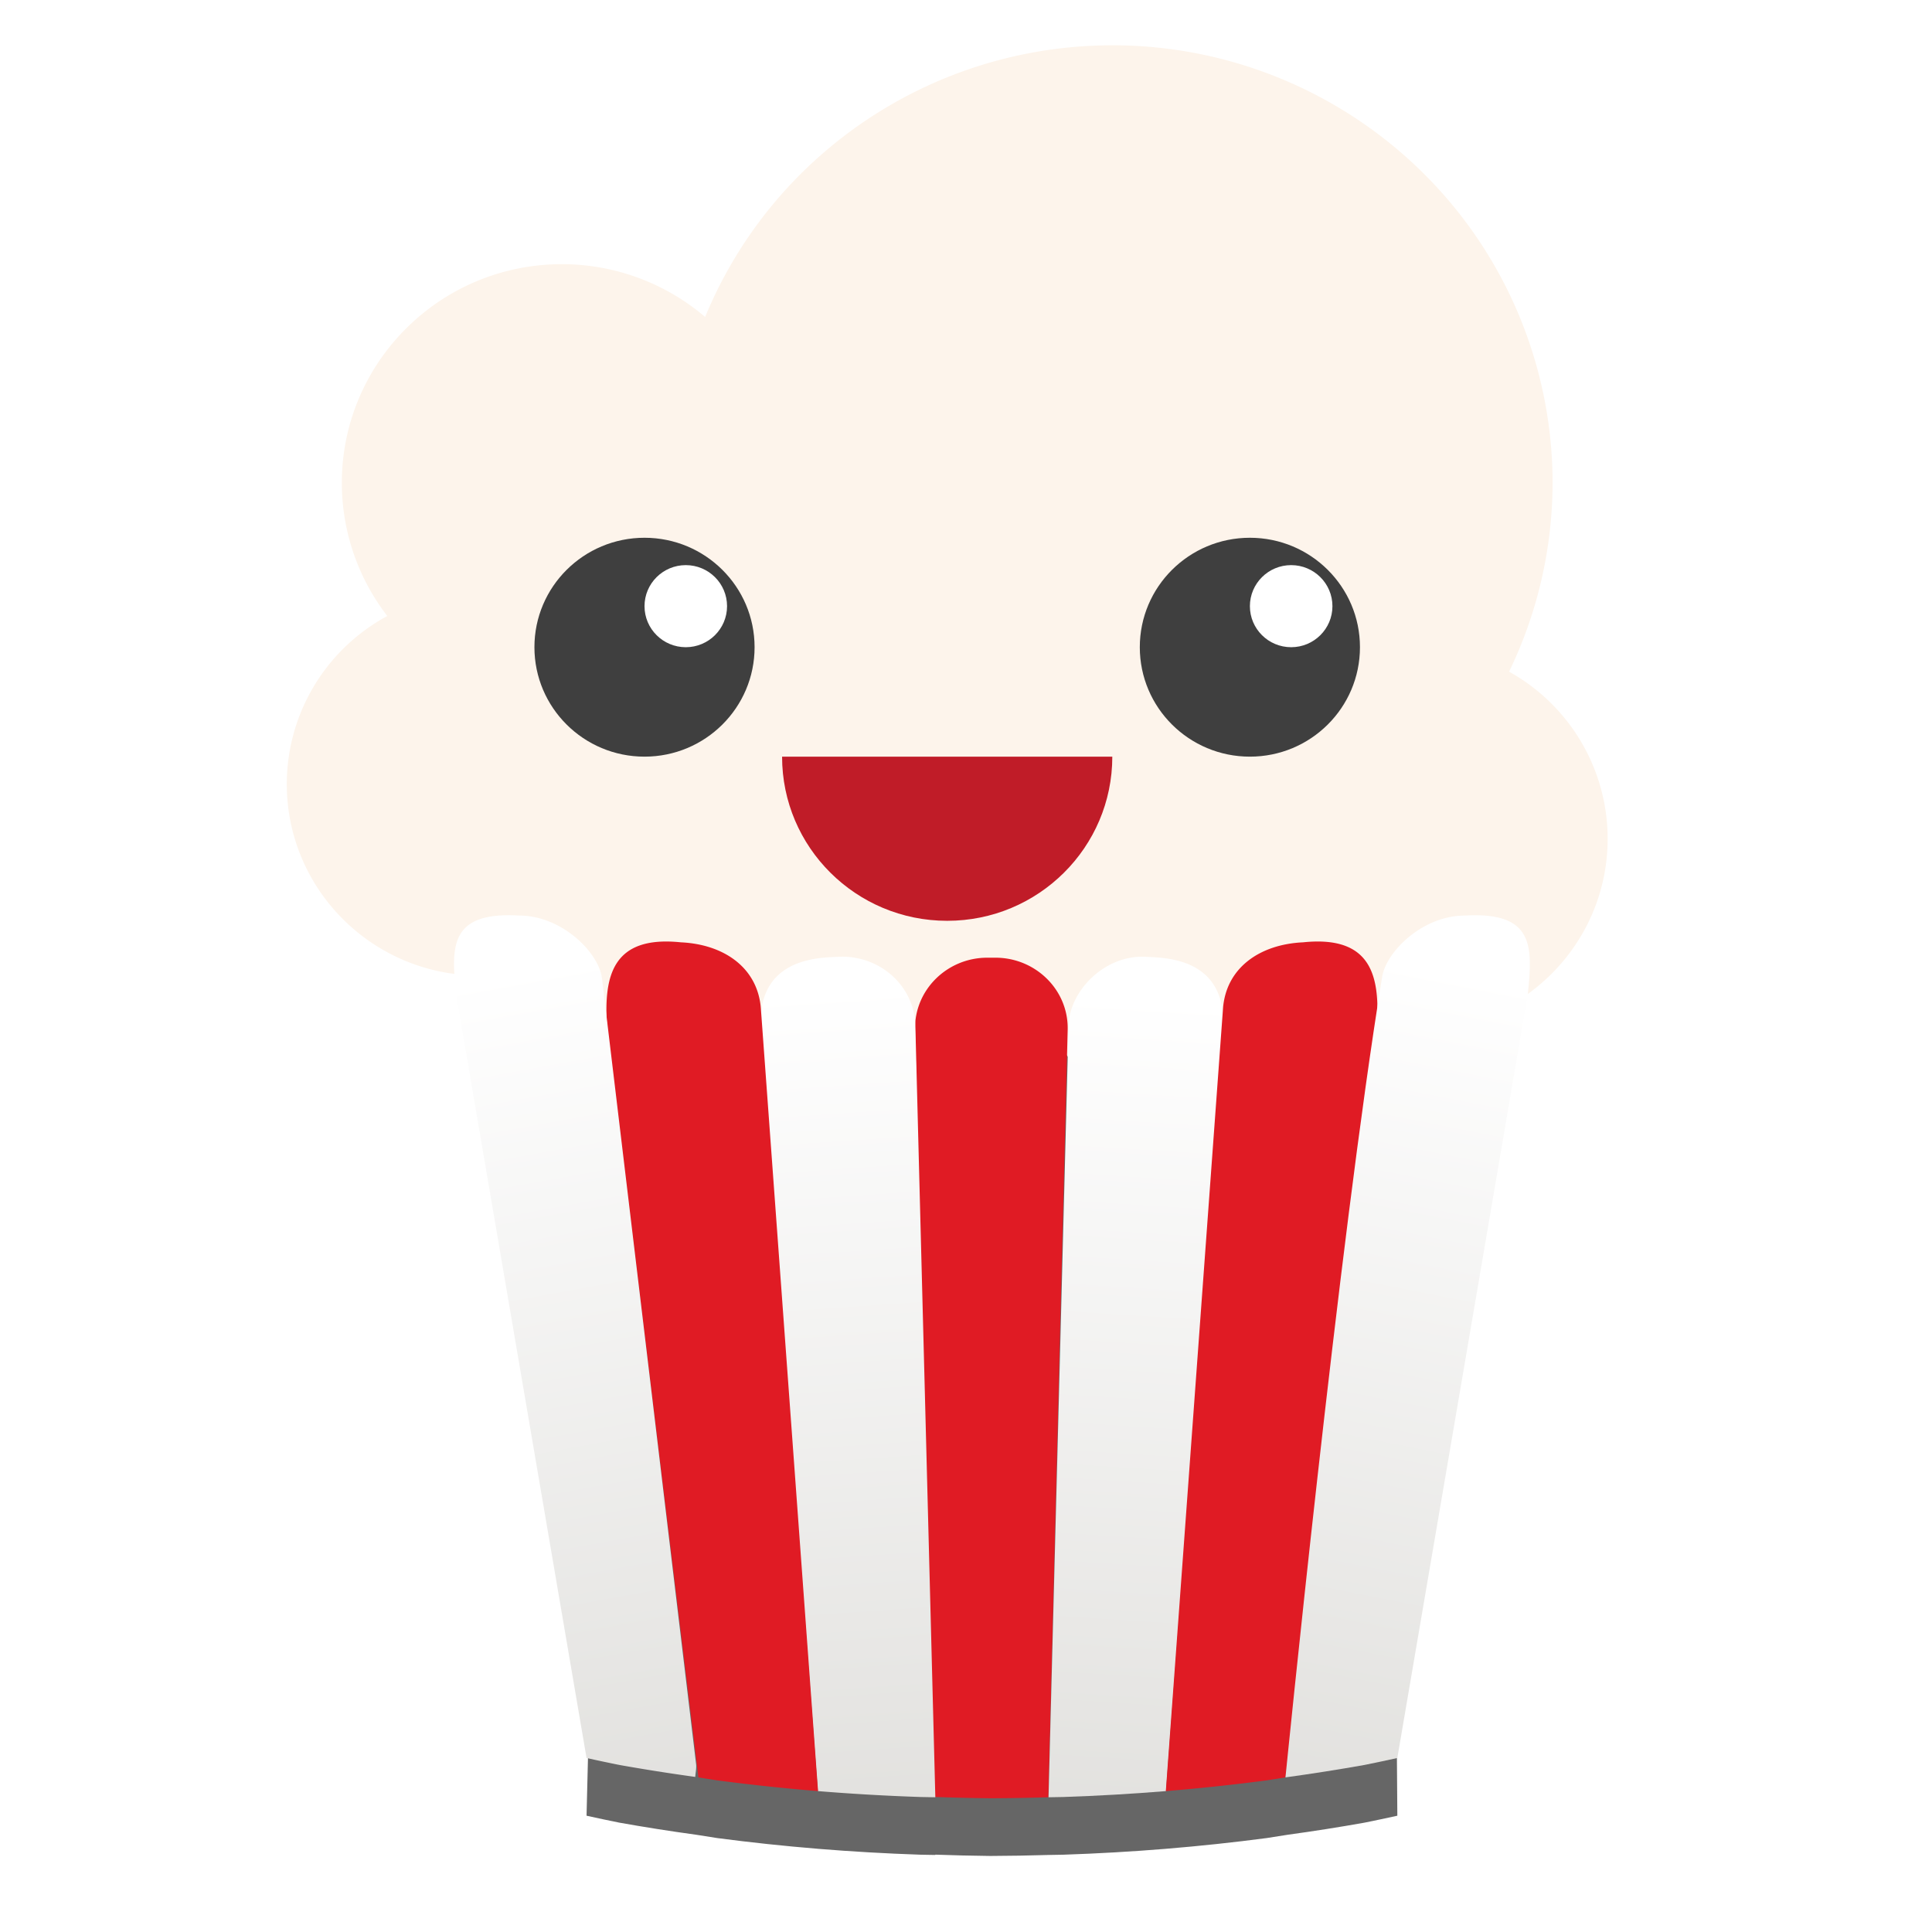 <?xml version="1.0" encoding="UTF-8" standalone="no"?>
<svg
   xmlns:dc="http://purl.org/dc/elements/1.1/"
   xmlns:cc="http://creativecommons.org/ns#"
   xmlns:rdf="http://www.w3.org/1999/02/22-rdf-syntax-ns#"
   xmlns:svg="http://www.w3.org/2000/svg"
   xmlns="http://www.w3.org/2000/svg"
   xmlns:xlink="http://www.w3.org/1999/xlink"
   xmlns:sodipodi="http://sodipodi.sourceforge.net/DTD/sodipodi-0.dtd"
   xmlns:inkscape="http://www.inkscape.org/namespaces/inkscape"
   width="128"
   height="128"
   version="1.0"
   id="svg59"
   sodipodi:docname="popcorntime.svg"
   inkscape:version="0.92.3 (2405546, 2018-03-11)">
  <sodipodi:namedview
     pagecolor="#ffffff"
     bordercolor="#666666"
     borderopacity="1"
     objecttolerance="10"
     gridtolerance="10"
     guidetolerance="10"
     inkscape:pageopacity="0"
     inkscape:pageshadow="2"
     inkscape:window-width="1920"
     inkscape:window-height="1009"
     id="namedview61"
     showgrid="false"
     inkscape:zoom="18.451068"
     inkscape:cx="87.566822"
     inkscape:cy="32.950405"
     inkscape:window-x="0"
     inkscape:window-y="34"
     inkscape:window-maximized="1"
     inkscape:current-layer="g57" />
  <defs
     id="defs15">
    <linearGradient
       inkscape:collect="always"
       id="linearGradient1617">
      <stop
         style="stop-color:#e01b24;stop-opacity:1"
         offset="0"
         id="stop1613" />
      <stop
         style="stop-color:#e01b24;stop-opacity:1"
         offset="1"
         id="stop1615" />
    </linearGradient>
    <linearGradient
       inkscape:collect="always"
       id="linearGradient1609">
      <stop
         style="stop-color:#deddda;stop-opacity:1"
         offset="0"
         id="stop1605" />
      <stop
         style="stop-color:#ffffff;stop-opacity:1"
         offset="1"
         id="stop1607" />
    </linearGradient>
    <linearGradient
       id="linearGradient1595"
       inkscape:collect="always">
      <stop
         id="stop1591"
         offset="0"
         style="stop-color:#deddda;stop-opacity:1" />
      <stop
         id="stop1593"
         offset="1"
         style="stop-color:#ffffff;stop-opacity:1" />
    </linearGradient>
    <linearGradient
       inkscape:collect="always"
       id="linearGradient1579">
      <stop
         style="stop-color:#deddda;stop-opacity:1"
         offset="0"
         id="stop1575" />
      <stop
         style="stop-color:#ffffff;stop-opacity:1"
         offset="1"
         id="stop1577" />
    </linearGradient>
    <linearGradient
       id="a">
      <stop
         id="stop2"
         offset="0"
         stop-color="#68676b" />
      <stop
         id="stop4"
         offset=".8"
         stop-color="#424048" />
      <stop
         id="stop6"
         offset="1"
         stop-color="#241f31" />
    </linearGradient>
    <radialGradient
       id="d"
       cx="279.422"
       cy="446.483"
       r="224"
       fx="279.422"
       fy="446.483"
       gradientTransform="matrix(1.344 .001 -.001 1.388 -121.22 -718.103)"
       gradientUnits="userSpaceOnUse"
       xlink:href="#a" />
    <linearGradient
       id="e"
       x1="43.844"
       x2="-60"
       y1="234"
       y2="234"
       gradientTransform="matrix(1.002 0 0 1 72.09 56.015)"
       gradientUnits="userSpaceOnUse"
       xlink:href="#b" />
    <linearGradient
       id="b">
      <stop
         id="stop11"
         offset="0"
         stop-color="#d5d3cf" />
      <stop
         id="stop13"
         offset=".038"
         stop-color="#e3e2df" />
      <stop
         id="stop15"
         offset=".077"
         stop-color="#c0bfbc" />
      <stop
         id="stop17"
         offset=".923"
         stop-color="#c0bfbc" />
      <stop
         id="stop19"
         offset=".962"
         stop-color="#e3e2df" />
      <stop
         id="stop21"
         offset="1"
         stop-color="#d5d3cf" />
    </linearGradient>
    <linearGradient
       inkscape:collect="always"
       xlink:href="#linearGradient1579"
       id="linearGradient1581"
       x1="89.495"
       y1="125.373"
       x2="101.337"
       y2="60.074"
       gradientUnits="userSpaceOnUse" />
    <linearGradient
       inkscape:collect="always"
       xlink:href="#linearGradient1595"
       id="linearGradient1589"
       x1="73.565"
       y1="126.233"
       x2="77.992"
       y2="61.14"
       gradientUnits="userSpaceOnUse" />
    <linearGradient
       inkscape:collect="always"
       xlink:href="#linearGradient1579"
       id="linearGradient1603"
       x1="74.527"
       y1="126.875"
       x2="78.633"
       y2="61.782"
       gradientUnits="userSpaceOnUse" />
    <linearGradient
       inkscape:collect="always"
       xlink:href="#linearGradient1609"
       id="linearGradient1611"
       x1="87.74"
       y1="124.748"
       x2="100.49"
       y2="60.096"
       gradientUnits="userSpaceOnUse" />
    <linearGradient
       inkscape:collect="always"
       xlink:href="#linearGradient1617"
       id="linearGradient1619"
       x1="82.335"
       y1="126.135"
       x2="90.266"
       y2="58.477"
       gradientUnits="userSpaceOnUse" />
    <linearGradient
       inkscape:collect="always"
       xlink:href="#linearGradient1617"
       id="linearGradient1627"
       x1="68.161"
       y1="126.622"
       x2="67.197"
       y2="59.926"
       gradientUnits="userSpaceOnUse" />
    <linearGradient
       inkscape:collect="always"
       xlink:href="#linearGradient1617"
       id="linearGradient1635"
       x1="-259.471"
       y1="-46.654"
       x2="-256.906"
       y2="-43.448"
       gradientUnits="userSpaceOnUse" />
  </defs>
  <g
     transform="translate(0 -172)"
     id="g57">
    <path
       d="m 73.693,175.001 c -11.831,0.005 -22.488,7.115 -26.976,17.999 a 14.633,14.633 0 0 0 -9.485,-3.498 c -8.055,0 -14.585,6.492 -14.585,14.501 a 14.45,14.45 0 0 0 3.012,8.808 c -4.1,2.22 -6.653,6.489 -6.658,11.131 0,7.008 5.713,12.689 12.762,12.689 a 12.916,12.916 0 0 0 1.823,-0.142 v 3.767 c 0,6.025 4.879,10.876 10.939,10.876 h 36.462 c 6.06,0 10.939,-4.851 10.939,-10.876 v -0.149 c 0.603,0.093 1.213,0.143 1.823,0.149 7.048,0 12.762,-5.681 12.762,-12.689 -0.002,-4.592 -2.5,-8.825 -6.53,-11.067 A 28.875,28.875 0 0 0 102.863,204.002 28.918,28.918 0 0 0 94.319,183.495 29.256,29.256 0 0 0 73.693,175 Z"
       id="path2583"
       inkscape:connector-curvature="0"
       style="isolation:isolate;fill:#fdf4eb;fill-opacity:1;stroke-width:0.7;filter:url(#b)" />
    <path
       d="m 73.693,222.13 c 0,6.007 -4.898,10.876 -10.939,10.876 -6.041,0 -10.939,-4.869 -10.939,-10.876 z"
       id="path2585"
       inkscape:connector-curvature="0"
       style="isolation:isolate;fill:#c01c28;stroke-width:0.7;filter:url(#b);fill-opacity:1" />
    <ellipse
       cx="82.808"
       cy="214.879"
       rx="7.293"
       ry="7.251"
       id="ellipse2597"
       style="isolation:isolate;vector-effect:non-scaling-stroke;fill:#3f3f3f;stroke-width:0.7;filter:url(#b)" />
    <ellipse
       cx="85.543"
       cy="212.16"
       rx="2.734"
       ry="2.719"
       id="ellipse2599"
       style="isolation:isolate;vector-effect:non-scaling-stroke;fill:#ffffff;stroke-width:0.7;filter:url(#b)" />
    <ellipse
       cx="42.7"
       cy="214.879"
       rx="7.293"
       ry="7.251"
       id="ellipse2601"
       style="isolation:isolate;vector-effect:non-scaling-stroke;fill:#3f3f3f;stroke-width:0.7;filter:url(#b)" />
    <ellipse
       cx="45.435"
       cy="212.16"
       rx="2.734"
       ry="2.719"
       id="ellipse2603"
       style="isolation:isolate;vector-effect:non-scaling-stroke;fill:#ffffff;stroke-width:0.7;filter:url(#b)" />
    <g
       transform="matrix(0.956,0,0,0.956,0.979,18.421)"
       id="g2456"
       style="fill:#5d5d5d;fill-opacity:1">
      <path
         style="opacity:0.6;fill:#000000;fill-opacity:1;stroke:none;stroke-width:1;stroke-linecap:round;stroke-linejoin:bevel;stroke-miterlimit:4;stroke-dasharray:none;stroke-dashoffset:0;stroke-opacity:1"
         d="m 34.102,54.074 c -3.956,0.049 6.283,12.027 6.595,15.088 L 39.625,112.48 c 0.751,0.166 1.507,0.327 2.27,0.48 1.731,0.309 3.487,0.586 5.264,0.83 l 0.219,0.033 c 0.435,0.071 0.871,0.14 1.309,0.207 2.295,0.302 4.621,0.55 6.969,0.742 l 0.014,0.002 c 2.352,0.192 4.723,0.328 7.104,0.408 0.34,0.007 0.681,0.013 1.021,0.018 2e-4,-0.007 0.004,-0.013 0.004,-0.019 v -0.002 c 1.266,0.046 2.535,0.076 3.805,0.09 1.344,-0.005 2.688,-0.028 4.029,-0.068 2.59e-4,-0.004 0.002,-0.006 0.002,-0.01 l 1.334,-53.174 c 1.993,-1.231 -2.23,-5 -5,-5 h -0.576 c -2.628,0 -4.824,2.009 -4.986,4.58 -0.135,-2.716 -2.538,-4.777 -5.305,-4.643 l -0.586,0.029 c -2.514,0.122 -4.473,1.096 -4.789,3.799 l -0.018,-0.227 c -0.207,-2.838 -2.552,-4.463 -5.539,-4.604 -4.581,-0.479 -5.25,2.15 -5.145,5.24 l -0.33,-2.754 c -0.21,-1.754 -2.756,-4.342 -5.746,-4.344 -0.301,-0.017 -0.582,-0.025 -0.846,-0.021 z m 67.234,0 c -0.264,-0.003 -0.545,0.004 -0.846,0.021 -24.163,15.508 -32.119,59.467 -28.85,61.086 1.38e-4,0.007 0.004,0.012 0.004,0.019 0.341,-0.005 0.681,-0.011 1.021,-0.018 2.381,-0.08 4.752,-0.216 7.104,-0.408 l 0.014,-0.002 c 2.348,-0.192 4.673,-0.44 6.969,-0.742 0.438,-0.067 0.874,-0.136 1.309,-0.207 l 0.219,-0.033 c 1.777,-0.244 3.532,-0.521 5.264,-0.83 0.762,-0.154 1.519,-0.314 2.27,-0.48 L 95.536,74.623 c 0.312,-3.061 9.755,-20.5 5.8,-20.549 z"
         transform="translate(0,174)"
         id="path2440"
         inkscape:connector-curvature="0"
         sodipodi:nodetypes="cccccccccccccccccsscccccccccccccccccccccccccc" />
      <g
         id="g2454"
         transform="matrix(-1,0,0,1,135.438,0)"
         style="fill:#5d5d5d;fill-opacity:1" />
    </g>
    <g
       id="g2305"
       transform="matrix(0.956,0,0,0.956,0.979,14.597)">
      <path
         transform="translate(0,172)"
         id="rect2220"
         d="m 63.643,117.176 a 71.588,33.954 0 0 0 3.959,0.094 71.588,33.954 0 0 0 4.029,-0.068 c 2.59e-4,-0.004 0.002,-0.006 0.002,-0.01 l 1.334,-53.174 c 0.07,-2.769 -2.23,-5 -5,-5 h -0.576 c -2.77,0 -5.065,2.231 -5,5 z"
         style="opacity:1;fill:url(#linearGradient1627);fill-opacity:1;stroke:none;stroke-width:1;stroke-linecap:round;stroke-linejoin:bevel;stroke-miterlimit:4;stroke-dasharray:none;stroke-dashoffset:0;stroke-opacity:1"
         inkscape:connector-curvature="0" />
      <path
         transform="translate(0,172)"
         id="path2223"
         d="m 71.645,117.201 c 0.341,-0.005 0.681,-0.011 1.021,-0.018 2.381,-0.08 4.752,-0.216 7.104,-0.408 l 0.014,-0.002 3.955,-52.543 c 0.287,-3.818 -1.894,-5.104 -4.814,-5.246 l -0.586,-0.029 c -2.806,-0.136 -5.241,2.35 -5.312,4.756 l -1.385,53.471 c 1.38e-4,0.007 0.004,0.012 0.004,0.019 z"
         style="opacity:1;fill:url(#linearGradient1603);fill-opacity:1;stroke:none;stroke-width:1.008;stroke-linecap:round;stroke-linejoin:bevel;stroke-miterlimit:4;stroke-dasharray:none;stroke-dashoffset:0;stroke-opacity:1"
         inkscape:connector-curvature="0"
         sodipodi:nodetypes="ccccccccccc" />
      <path
         transform="translate(0,172)"
         id="path2225"
         d="m 79.77,116.775 a 71.588,33.954 0 0 0 6.982,-0.744 71.588,33.954 0 0 0 1.309,-0.207 l 6.344,-52.193 c 0.182,-3.277 -0.335,-6.179 -5.135,-5.678 -2.987,0.14 -5.332,1.765 -5.539,4.604 z"
         style="opacity:1;fill:url(#linearGradient1635);fill-opacity:1;stroke:none;stroke-width:1.021;stroke-linecap:round;stroke-linejoin:bevel;stroke-miterlimit:4;stroke-dasharray:none;stroke-dashoffset:0;stroke-opacity:1"
         inkscape:connector-curvature="0" />
      <path
         transform="translate(0,172)"
         id="path2227"
         d="m 88.061,115.824 c 1.777,-0.244 3.751,-0.554 5.482,-0.863 0.762,-0.154 1.519,-0.314 2.27,-0.48 l 9.047,-52.973 c 0.333,-3.265 0.448,-5.691 -4.369,-5.412 -2.99,0.002 -5.536,2.59 -5.746,4.344 -2.987,18.279 -6.684,55.385 -6.684,55.385 z"
         style="opacity:1;fill:url(#linearGradient1611);fill-opacity:1;stroke:none;stroke-width:1.021;stroke-linecap:round;stroke-linejoin:bevel;stroke-miterlimit:4;stroke-dasharray:none;stroke-dashoffset:0;stroke-opacity:1"
         inkscape:connector-curvature="0"
         sodipodi:nodetypes="ccccccc" />
      <g
         transform="matrix(-1,0,0,1,135.438,0)"
         id="g2295">
        <path
           inkscape:connector-curvature="0"
           transform="translate(0,172)"
           id="path2286"
           d="m 71.645,117.201 a 71.588,33.954 0 0 0 1.021,-0.018 71.588,33.954 0 0 0 7.104,-0.408 71.588,33.954 0 0 0 0.014,-0.002 l 3.955,-52.543 c 0.287,-3.818 -1.894,-5.104 -4.814,-5.246 l -0.586,-0.029 c -2.806,-0.136 -5.241,1.983 -5.312,4.756 l -1.385,53.471 c 1.38e-4,0.007 0.004,0.012 0.004,0.019 z"
           style="opacity:1;fill:url(#linearGradient1589);fill-opacity:1;stroke:none;stroke-width:1.008;stroke-linecap:round;stroke-linejoin:bevel;stroke-miterlimit:4;stroke-dasharray:none;stroke-dashoffset:0;stroke-opacity:1" />
        <path
           inkscape:connector-curvature="0"
           transform="translate(0,172)"
           id="path2288"
           d="m 79.77,116.775 a 71.588,33.954 0 0 0 6.982,-0.744 71.588,33.954 0 0 0 1.309,-0.207 l 6.344,-52.193 c 0.182,-3.277 -0.335,-6.179 -5.135,-5.678 -2.987,0.14 -5.332,1.765 -5.539,4.604 z"
           style="opacity:1;fill:url(#linearGradient1619);fill-opacity:1;stroke:none;stroke-width:1.021;stroke-linecap:round;stroke-linejoin:bevel;stroke-miterlimit:4;stroke-dasharray:none;stroke-dashoffset:0;stroke-opacity:1" />
        <path
           inkscape:connector-curvature="0"
           transform="translate(0,172)"
           id="path2290"
           d="m 88.279,115.791 a 71.588,33.954 0 0 0 5.264,-0.83 71.588,33.954 0 0 0 2.27,-0.48 l 9.047,-52.973 c 0.333,-3.265 0.448,-5.691 -4.369,-5.412 -2.99,0.002 -5.536,2.59 -5.746,4.344 l -6.527,54.494 c -0.023,0.307 0.045,0.569 0.062,0.857 z"
           style="opacity:1;fill:url(#linearGradient1581);fill-opacity:1;stroke:none;stroke-width:1.021;stroke-linecap:round;stroke-linejoin:bevel;stroke-miterlimit:4;stroke-dasharray:none;stroke-dashoffset:0;stroke-opacity:1" />
      </g>
    </g>
  </g>
</svg>
